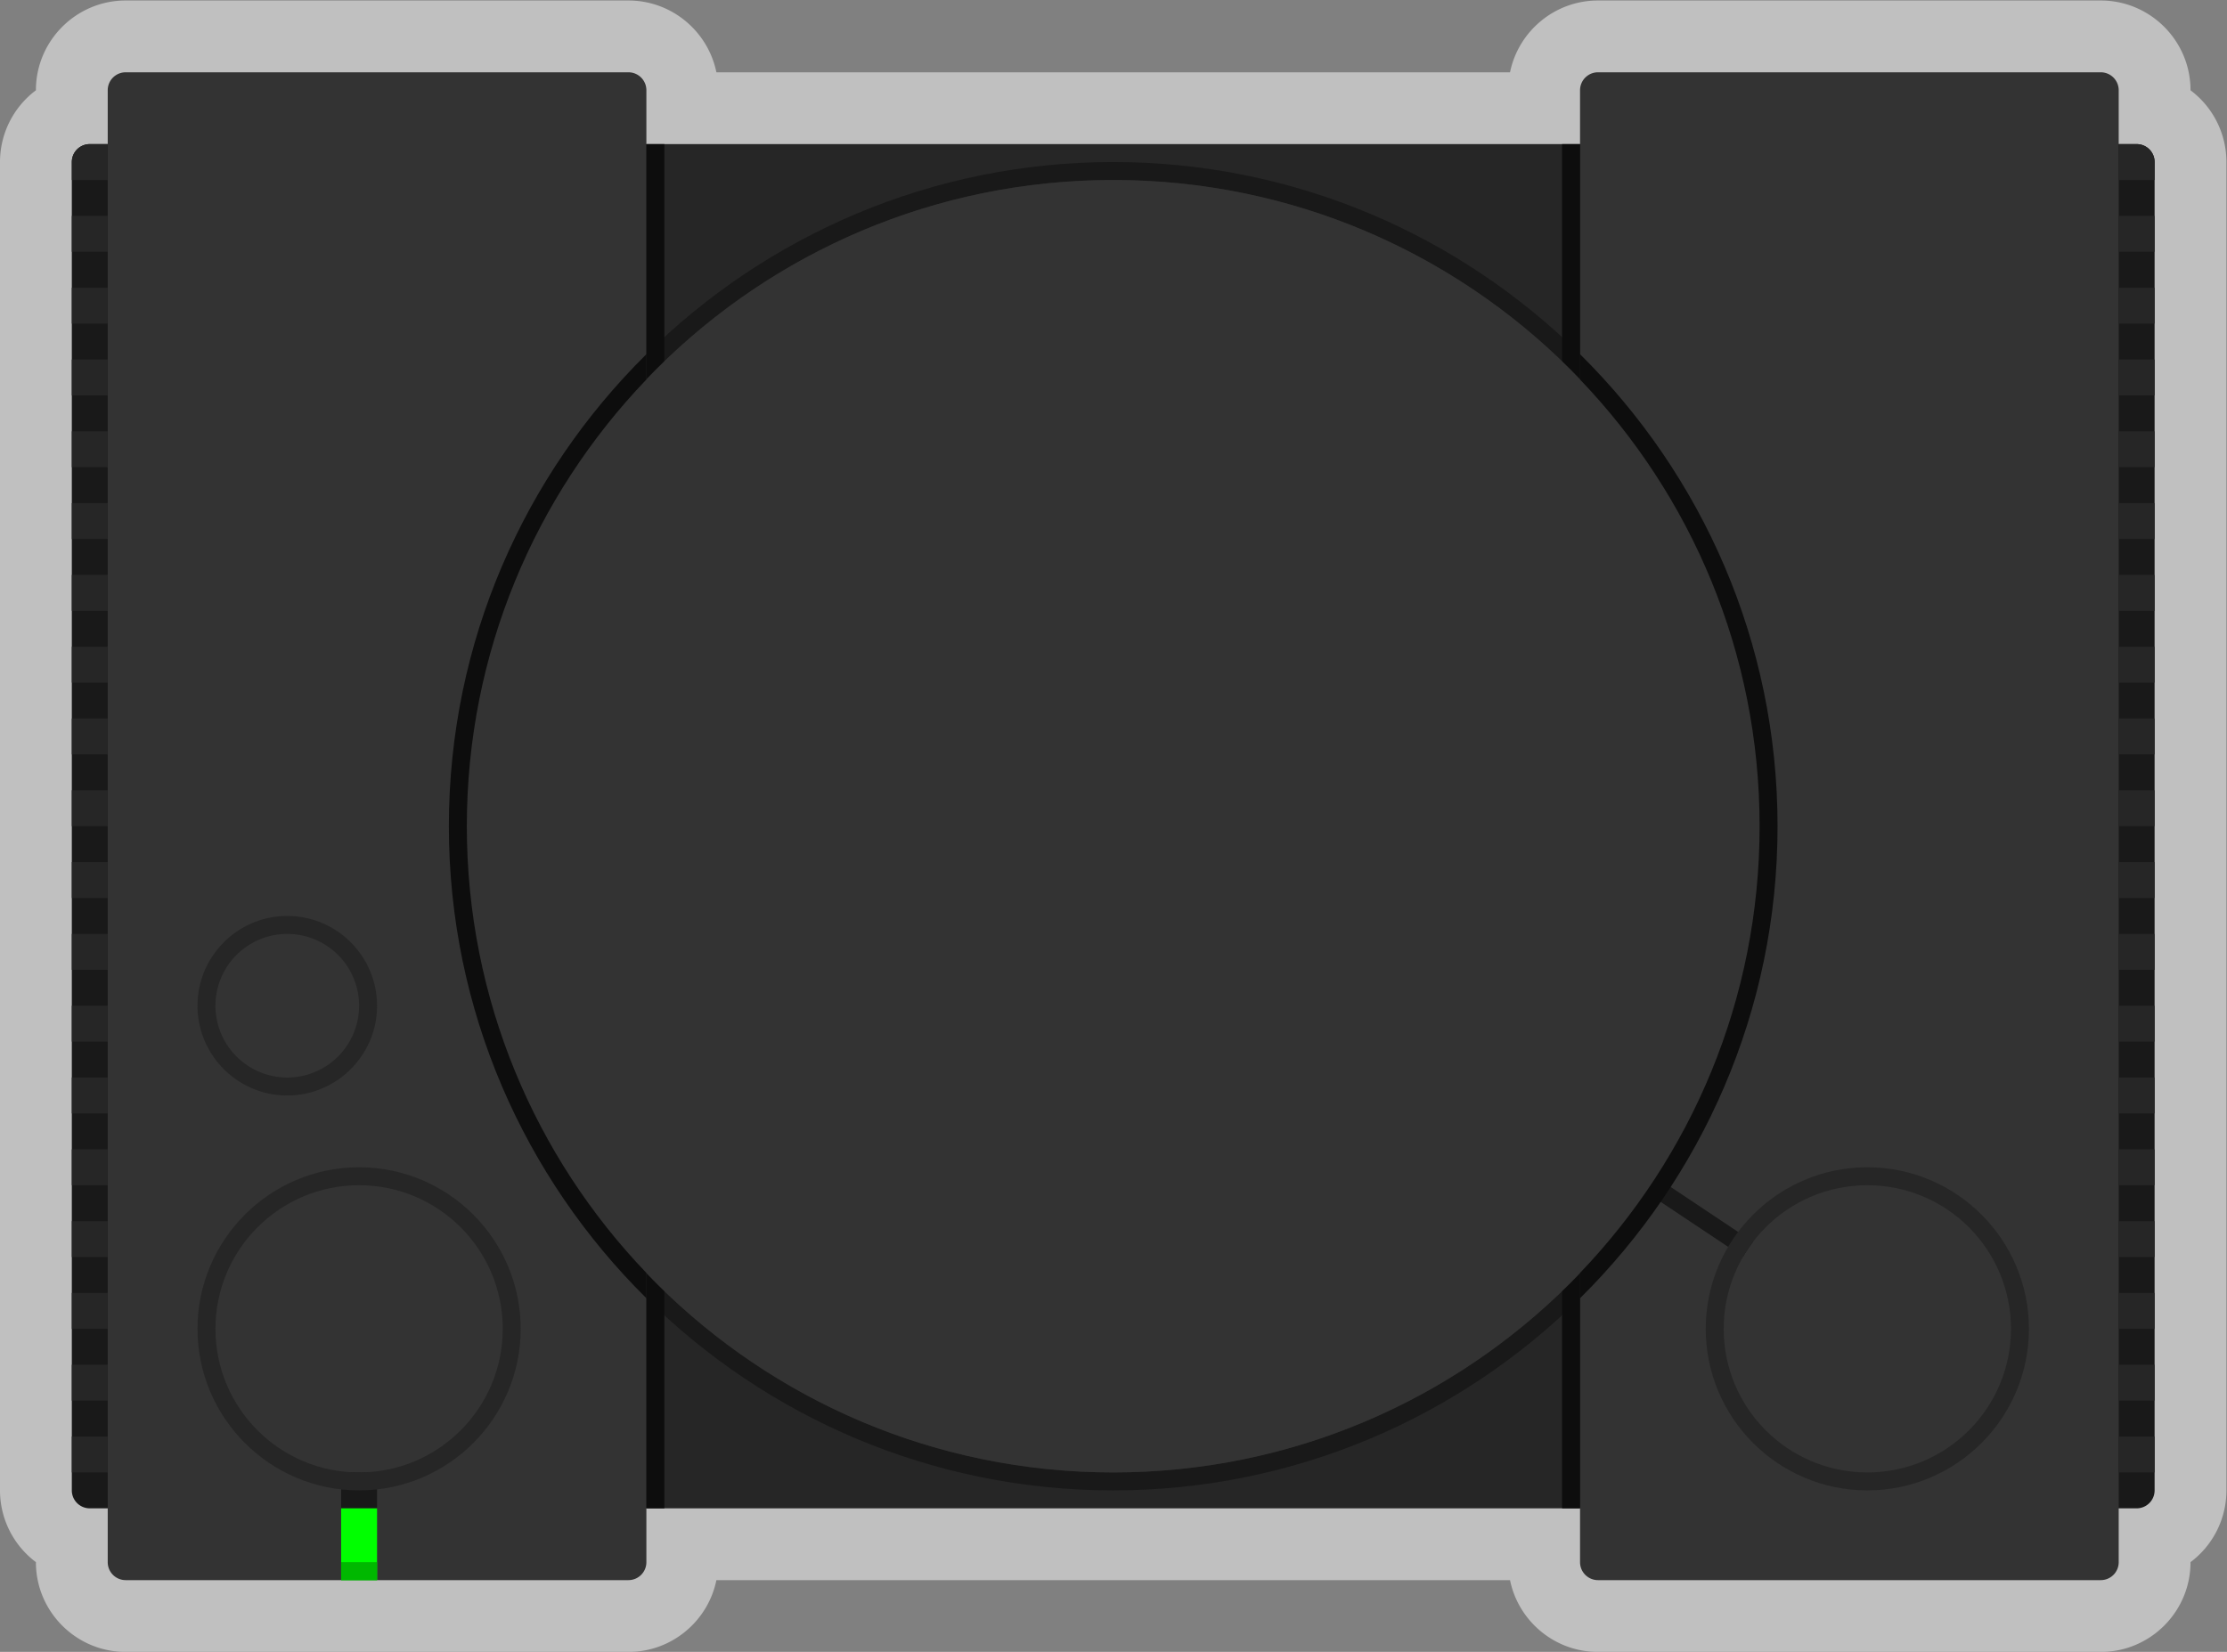 <svg xmlns="http://www.w3.org/2000/svg" xml:space="preserve" width="330.667" height="245.333"><rect width="100%" height="100%" fill="#808080" stroke="none"/><defs><clipPath id="a" clipPathUnits="userSpaceOnUse"><path d="M0 256h256V0H0Z"/></clipPath><clipPath id="b" clipPathUnits="userSpaceOnUse"><path d="M4 220h248V36H4Z"/></clipPath><clipPath id="c" clipPathUnits="userSpaceOnUse"><path d="M0 256h256V0H0Z"/></clipPath></defs><g clip-path="url(#a)" transform="matrix(1.333 0 0 -1.333 -5.333 293.333)"><g clip-path="url(#b)" style="opacity:.5"><path d="M0 0v.005c0 5.514-4.486 10-10 10h-56c-4.829 0-8.87-3.442-9.799-8h-88.402c-.929 4.558-4.97 8-9.799 8h-56c-5.514 0-10-4.486-10-10V0a9.99 9.99 0 0 1-4-7.995v-148a9.99 9.99 0 0 1 4-7.995v-.005c0-5.514 4.486-10 10-10h56c4.829 0 8.87 3.441 9.799 8h88.402c.929-4.559 4.97-8 9.799-8h56c5.514 0 10 4.486 10 10v.005a9.99 9.99 0 0 1 4 7.995v148A9.99 9.99 0 0 1 0 0" style="fill:#fff;fill-opacity:1;fill-rule:nonzero;stroke:none" transform="translate(248 209.995)"/></g></g><path d="M188 52H68v152h120z" style="fill:#262626;fill-opacity:1;fill-rule:nonzero;stroke:none" transform="matrix(1.333 0 0 -1.333 -5.333 293.333)"/><g clip-path="url(#c)" transform="matrix(1.333 0 0 -1.333 -5.333 293.333)"><path d="M0 0h-4a2 2 0 0 0-2 2v148a2 2 0 0 0 2 2h4a2 2 0 0 0 2-2V2a2 2 0 0 0-2-2" style="fill:#191919;fill-opacity:1;fill-rule:nonzero;stroke:none" transform="translate(18 52)"/><path d="M0 0h-4a2 2 0 0 0-2 2v148a2 2 0 0 0 2 2h4a2 2 0 0 0 2-2V2a2 2 0 0 0-2-2" style="fill:#191919;fill-opacity:1;fill-rule:nonzero;stroke:none" transform="translate(242 52)"/><path d="M0 0h-56a2 2 0 0 0-2 2v164a2 2 0 0 0 2 2H0a2 2 0 0 0 2-2V2a2 2 0 0 0-2-2" style="fill:#333;fill-opacity:1;fill-rule:nonzero;stroke:none" transform="translate(74 44)"/><path d="M0 0a8 8 0 1 0-16 0A8 8 0 0 0 0 0" style="fill:#333;fill-opacity:1;fill-rule:nonzero;stroke:none" transform="translate(44 108)"/><path d="M0 0c-5.514 0-10-4.486-10-10s4.486-10 10-10 10 4.486 10 10S5.514 0 0 0m0-2a8 8 0 1 0 0-16A8 8 0 0 0 0-2" style="fill:#262626;fill-opacity:1;fill-rule:nonzero;stroke:none" transform="translate(36 118)"/><path d="M16 56h-4v4h4zm0 8h-4v4h4zm0 8h-4v4h4zm0 8h-4v4h4zm0 8h-4v4h4zm0 8h-4v4h4zm0 8h-4v4h4zm0 8h-4v4h4zm0 8h-4v4h4zm0 8h-4v4h4zm0 8h-4v4h4zm0 8h-4v4h4zm0 8h-4v4h4zm0 8h-4v4h4zm0 8h-4v4h4zm0 8h-4v4h4zm0 8h-4v4h4zm0 8h-4v4h4z" style="fill:#262626;fill-opacity:1;fill-rule:nonzero;stroke:none"/><path d="M0 0h-4v2a2 2 0 0 0 2 2h2z" style="fill:#262626;fill-opacity:1;fill-rule:nonzero;stroke:none" transform="translate(16 200)"/><path d="M46 52h-4v4h4z" style="fill:#191919;fill-opacity:1;fill-rule:nonzero;stroke:none"/><path d="M46 44h-4v8h4z" style="fill:#0f0;fill-opacity:1;fill-rule:nonzero;stroke:none"/><path d="M0 0c0-8.837-7.164-16-16-16S-32-8.837-32 0s7.164 16 16 16S0 8.837 0 0" style="fill:#333;fill-opacity:1;fill-rule:nonzero;stroke:none" transform="translate(60 72)"/><path d="M0 0c-9.925 0-18-8.075-18-18s8.075-18 18-18 18 8.075 18 18S9.925 0 0 0m0-2c8.836 0 16-7.163 16-16S8.836-34 0-34s-16 7.163-16 16S-8.836-2 0-2" style="fill:#262626;fill-opacity:1;fill-rule:nonzero;stroke:none" transform="translate(44 90)"/><path d="M0 0h56a2 2 0 0 1 2 2v164a2 2 0 0 1-2 2H0a2 2 0 0 1-2-2V2a2 2 0 0 1 2-2" style="fill:#333;fill-opacity:1;fill-rule:nonzero;stroke:none" transform="translate(182 44)"/><path d="M240 56h4v4h-4zm0 8h4v4h-4zm0 8h4v4h-4zm0 8h4v4h-4zm0 8h4v4h-4zm0 8h4v4h-4zm0 8h4v4h-4zm0 8h4v4h-4zm0 8h4v4h-4zm0 8h4v4h-4zm0 8h4v4h-4zm0 8h4v4h-4zm0 8h4v4h-4zm0 8h4v4h-4z" style="fill:#262626;fill-opacity:1;fill-rule:nonzero;stroke:none"/><path d="M0 0c20.252 0 38.625 8.185 52 21.411v2.818C38.894 10.539 20.449 2 0 2s-38.893 8.539-52 22.229v-2.818C-38.625 8.185-20.252 0 0 0" style="fill:#191919;fill-opacity:1;fill-rule:nonzero;stroke:none" transform="translate(128 54)"/><path d="M0 0c20.449 0 38.894-8.54 52-22.23v2.819C38.625-6.184 20.252 2 0 2s-38.625-8.184-52-21.411v-2.819C-38.893-8.54-20.45 0 0 0" style="fill:#191919;fill-opacity:1;fill-rule:nonzero;stroke:none" transform="translate(128 200)"/><path d="M240 168h4v4h-4z" style="fill:#262626;fill-opacity:1;fill-rule:nonzero;stroke:none"/><path d="M78 52h-2v152h2zm102 0h-2v152h2z" style="fill:#0d0d0d;fill-opacity:1;fill-rule:nonzero;stroke:none"/><path d="M240 176h4v4h-4zm0 8h4v4h-4zm0 8h4v4h-4z" style="fill:#262626;fill-opacity:1;fill-rule:nonzero;stroke:none"/><path d="M0 0h4v2a2 2 0 0 1-2 2H0Z" style="fill:#262626;fill-opacity:1;fill-rule:nonzero;stroke:none" transform="translate(240 200)"/><path d="M0 0c0-39.765-32.235-72-72-72s-72 32.235-72 72 32.235 72 72 72S0 39.765 0 0" style="fill:#333;fill-opacity:1;fill-rule:nonzero;stroke:none" transform="translate(200 128)"/><path d="m0 0-12 8 1.109 1.664 12-8z" style="fill:#191919;fill-opacity:1;fill-rule:nonzero;stroke:none" transform="translate(199.445 79.168)"/><path d="M0 0c0-8.837 7.163-16 16-16S32-8.837 32 0s-7.163 16-16 16S0 8.837 0 0" style="fill:#333;fill-opacity:1;fill-rule:nonzero;stroke:none" transform="translate(196 72)"/><path d="M0 0c-9.925 0-18-8.075-18-18s8.075-18 18-18 18 8.075 18 18S9.925 0 0 0m0-2c8.837 0 16-7.163 16-16S8.837-34 0-34s-16 7.163-16 16S-8.837-2 0-2" style="fill:#262626;fill-opacity:1;fill-rule:nonzero;stroke:none" transform="translate(212 90)"/><path d="M0 0c-12.38 12.931-20 30.456-20 49.771 0 19.314 7.62 36.839 20 49.77v2.818c-13.573-13.422-22-32.037-22-52.588s8.427-39.167 22-52.589Z" style="fill:#0d0d0d;fill-opacity:1;fill-rule:nonzero;stroke:none" transform="translate(76 78.23)"/><path d="M0 0v-2.819c12.38-12.931 20-30.455 20-49.77 0-19.314-7.62-36.84-20-49.77v-2.819c13.573 13.423 22 32.037 22 52.589C22-32.038 13.573-13.422 0 0" style="fill:#0d0d0d;fill-opacity:1;fill-rule:nonzero;stroke:none" transform="translate(180 180.589)"/><path d="M46 44h-4v2h4z" style="fill:#00b800;fill-opacity:1;fill-rule:nonzero;stroke:none"/></g></svg>